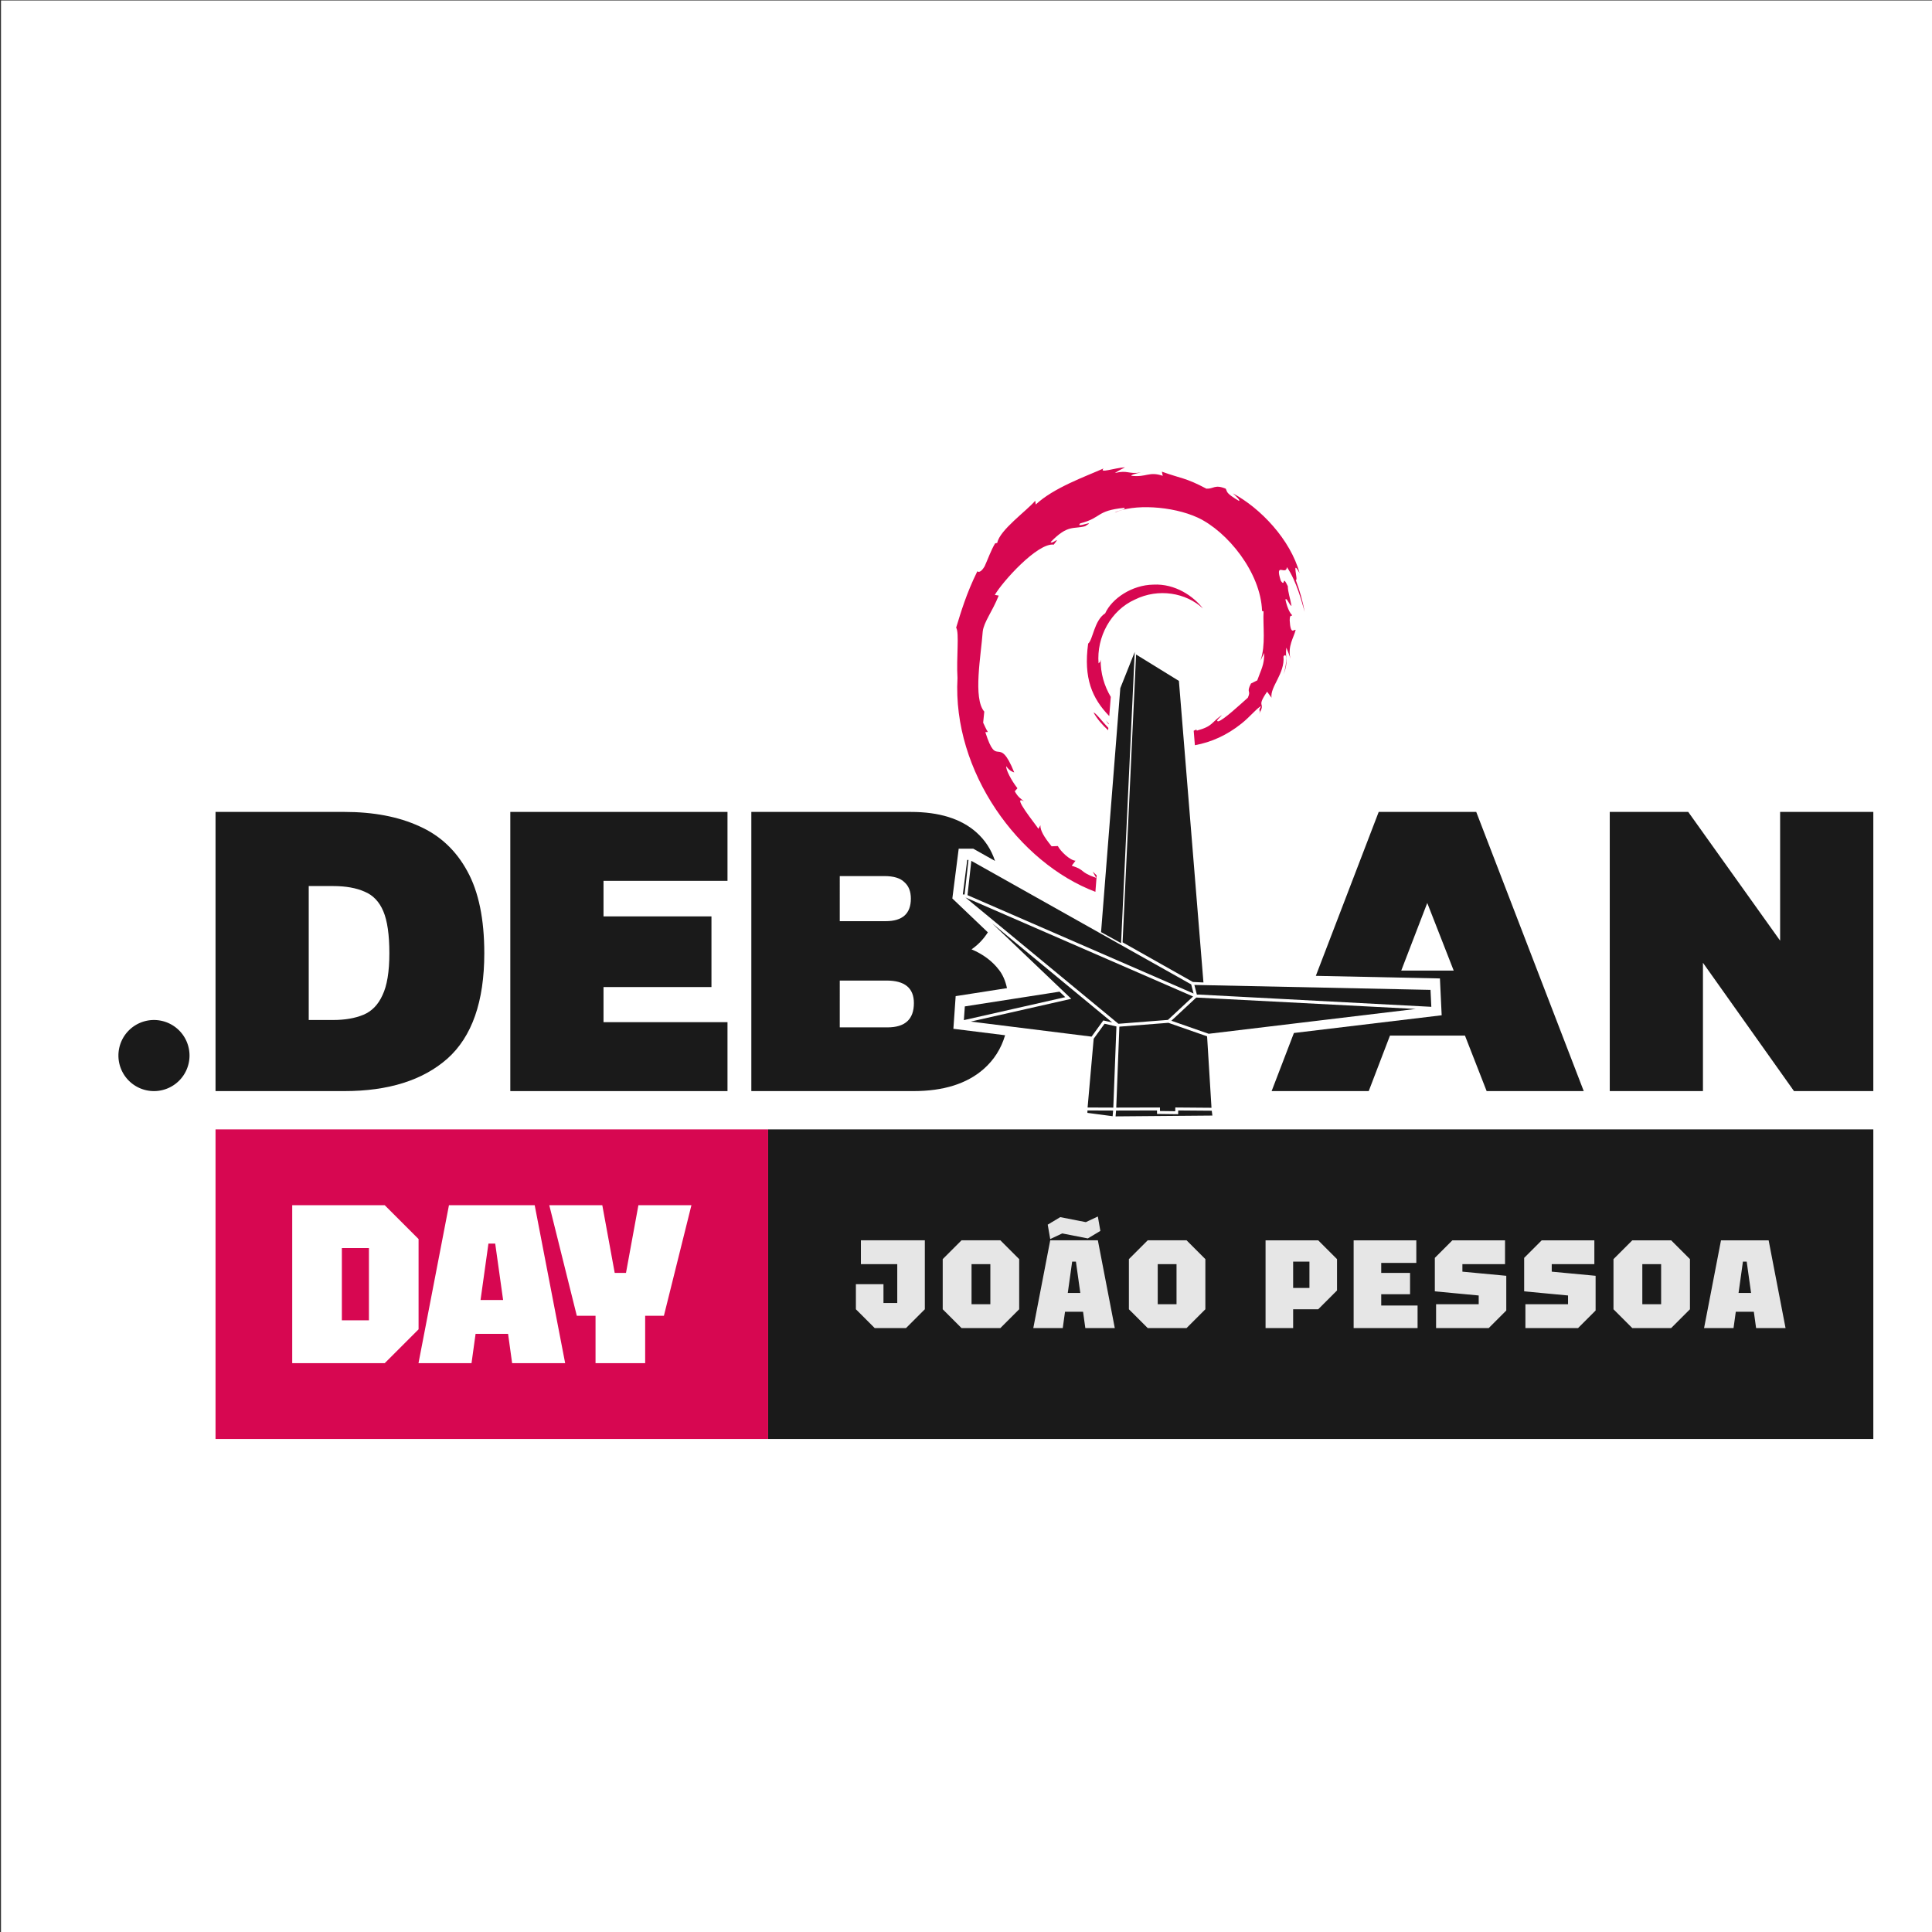 <?xml version="1.0" encoding="UTF-8" standalone="no"?>
<!-- Created with Inkscape (http://www.inkscape.org/) -->

<svg
   width="1080"
   height="1080"
   viewBox="0 0 1080 1080"
   version="1.1"
   id="svg1"
   inkscape:version="1.4.2 (ebf0e940d0, 2025-05-08)"
   sodipodi:docname="logo_debianday_joaopessoa_noyear_light_20250806.svg"
   inkscape:export-filename="logo_debianday_joaopessoa_noyear_light_20250806.png"
   inkscape:export-xdpi="96"
   inkscape:export-ydpi="96"
   xmlns:inkscape="http://www.inkscape.org/namespaces/inkscape"
   xmlns:sodipodi="http://sodipodi.sourceforge.net/DTD/sodipodi-0.dtd"
   xmlns="http://www.w3.org/2000/svg"
   xmlns:svg="http://www.w3.org/2000/svg">
  <rect x="0" y="0" width="1080" height="1080" fill="#333333" stroke="none"/>
  <sodipodi:namedview
     id="namedview1"
     pagecolor="#ffffff"
     bordercolor="#000000"
     borderopacity="0.25"
     inkscape:showpageshadow="2"
     inkscape:pageopacity="0.0"
     inkscape:pagecheckerboard="0"
     inkscape:deskcolor="#d1d1d1"
     inkscape:document-units="px"
     inkscape:zoom="0.53229427"
     inkscape:cx="594.59592"
     inkscape:cy="391.70063"
     inkscape:window-width="1920"
     inkscape:window-height="1019"
     inkscape:window-x="0"
     inkscape:window-y="0"
     inkscape:window-maximized="1"
     inkscape:current-layer="layer1" />
  <defs
     id="defs1" />
  <g
     inkscape:label="Camada 1"
     inkscape:groupmode="layer"
     id="layer1">
    <g
       id="g164"
       transform="matrix(3.78,0,0,3.78,-4471.181,-2123.223)">
      <path
         id="rect1"
         style="fill:#ffffff;stroke-width:0.265"
         d="m 1183,561.769 h 285.75 v 285.75 H 1183 Z" />
      <g
         id="g101"
         transform="matrix(0.509,0,0,0.509,-3423.155,2927.506)"
         inkscape:export-filename="logo_for_mockup.png"
         inkscape:export-xdpi="96"
         inkscape:export-ydpi="96">
        <path
           id="path52"
           style="fill:#d70751;fill-opacity:1;stroke-width:1.408"
           d="m 9376.006,-4512.185 c -3.197,0.197 -7.634,1.861 -6.265,0.346 -5.215,2.328 -14.478,5.595 -19.676,10.469 l -0.164,-1.092 c -2.381,2.859 -10.386,8.538 -11.024,12.244 l -0.637,0.149 c -1.237,2.099 -2.041,4.476 -3.024,6.634 -1.62,2.763 -2.376,1.064 -2.145,1.498 -3.188,6.463 -4.774,11.894 -6.141,16.35 0.974,1.456 0.025,8.771 0.391,14.626 -1.506,27.232 17.823,53.717 40.068,62.122 l 0.376,-4.768 c -0.352,-0.356 -0.731,-0.72 -1.16,-1.092 l 1.032,1.823 c -5.109,-1.809 -2.972,-2.238 -7.129,-3.554 l 1.102,-1.438 c -1.657,-0.127 -4.388,-2.79 -5.133,-4.269 l -1.813,0.071 c -2.176,-2.682 -3.338,-4.621 -3.252,-6.123 l -0.585,1.045 c -0.663,-1.139 -8.01,-10.075 -4.198,-7.995 -0.708,-0.644 -1.649,-1.051 -2.67,-2.908 l 0.776,-0.885 c -1.831,-2.361 -3.376,-5.385 -3.257,-6.393 0.978,1.321 1.656,1.568 2.329,1.795 -4.632,-11.491 -4.893,-0.633 -8.399,-11.697 l 0.741,-0.057 c -0.567,-0.86 -0.915,-1.787 -1.371,-2.701 l 0.324,-3.216 c -3.333,-3.851 -0.932,-16.391 -0.449,-23.267 0.331,-2.795 2.783,-5.772 4.645,-10.441 l -1.134,-0.192 c 2.17,-3.783 12.389,-15.2 17.124,-14.615 2.293,-2.88 -0.456,3e-4 -0.905,-0.734 5.038,-5.212 6.621,-3.683 10.021,-4.621 3.664,-2.174 -3.146,0.85 -1.409,-0.829 6.338,-1.617 4.49,-3.679 12.757,-4.5 0.873,0.495 -2.023,0.766 -2.749,1.409 5.278,-2.584 16.706,-1.994 24.132,1.433 8.61,4.027 18.29,15.925 18.673,27.119 l 0.435,0.117 c -0.22,4.451 0.681,9.598 -0.883,14.325 l 1.057,-2.24 v -0.01 c 0.126,3.401 -0.992,5.053 -2.004,7.975 l -1.82,0.905 c -1.488,2.891 0.148,1.835 -0.918,4.134 -2.325,2.065 -7.046,6.459 -8.558,6.862 -1.105,0 0.748,-1.304 0.99,-1.804 -3.109,2.134 -2.495,3.203 -7.251,4.503 l -0.139,-0.308 c -0.255,0.12 -0.512,0.232 -0.77,0.336 l 0.343,4.208 c 4.745,-0.858 9.32,-2.904 13.526,-6.276 2.368,-1.844 4.952,-4.979 5.699,-5.021 -1.125,1.692 0.193,0.814 -0.672,2.307 2.354,-3.802 -1.026,-1.548 2.436,-6.564 l 1.278,1.76 c -0.479,-3.159 3.92,-6.99 3.472,-11.981 1.009,-1.526 1.125,1.644 0.054,5.154 1.485,-3.895 0.393,-4.522 0.773,-7.737 0.397,1.046 0.919,2.154 1.204,3.259 -0.902,-3.705 1.022,-6.248 1.504,-8.415 -0.482,-0.213 -1.494,1.664 -1.728,-2.781 0.035,-1.931 0.54,-1.012 0.732,-1.488 -0.377,-0.218 -1.373,-1.699 -1.977,-4.538 0.435,-0.669 1.172,1.73 1.768,1.827 -0.384,-2.256 -1.044,-3.978 -1.072,-5.71 -1.745,-3.646 -0.618,0.484 -2.031,-1.565 -1.858,-5.79 1.54,-1.344 1.77,-3.973 2.812,4.075 4.416,10.395 5.155,13.011 -0.563,-3.191 -1.471,-6.283 -2.582,-9.274 0.857,0.362 -1.378,-6.564 1.114,-1.978 -2.659,-9.775 -11.37,-18.91 -19.386,-23.195 0.978,0.897 2.216,2.023 1.774,2.2 -3.989,-2.372 -3.289,-2.559 -3.86,-3.561 -3.244,-1.322 -3.461,0.107 -5.607,0 -6.123,-3.248 -7.303,-2.904 -12.937,-4.937 l 0.256,1.2 c -4.055,-1.351 -4.725,0.511 -9.107,0 -0.266,-0.207 1.405,-0.755 2.782,-0.953 -3.921,0.516 -3.739,-0.774 -7.576,0.143 0.945,-0.663 1.946,-1.103 2.954,-1.667 z m 8.206,34.093 c -6.223,0.1 -12.046,4.055 -13.988,8.35 -3.187,2.006 -3.558,7.736 -4.946,8.786 -1.367,10.035 1.139,15.905 6.139,21.062 l 0.44,-5.582 c -1.884,-3.171 -2.996,-6.858 -2.939,-10.828 -0.125,0.946 -0.356,0.71 -0.615,1.09 -0.605,-7.673 3.544,-15.379 10.543,-18.531 6.845,-3.386 14.869,-1.998 19.769,2.575 -2.691,-3.527 -8.053,-7.267 -14.402,-6.921 z m -17.368,37.145 c 1.027,1.839 2.496,3.584 4.249,5.164 l 0.054,-0.687 c -1e-4,-1e-4 10e-5,-5e-4 0,-7e-4 -1.891,-1.988 -3.615,-4.327 -4.303,-4.477 z m 3.577,2.317 c 0.263,0.385 0.531,0.767 0.807,1.144 l 0.019,-0.239 c -0.282,-0.295 -0.557,-0.596 -0.825,-0.904 z" />
        <path
           id="path53"
           style="fill:#1a1a1a;fill-opacity:1;stroke-width:0.284"
           d="m 9378.818,-4458.533 -4.193,10.519 -5.59,70.884 5.815,3.202 z m 0.393,0.744 -3.922,83.619 20.417,11.523 3.074,0.145 -7.129,-87.615 z m -49.063,59.685 -1.281,10.024 0.525,0.025 1.116,-10.05 z m 1.191,0.263 -1.108,9.968 65.674,28.575 -0.687,-2.643 z m -1.69,10.655 44.428,36.687 14.392,-1.128 7.302,-6.799 -66.098,-28.759 z m 7.674,7.444 23.054,21.987 -29.199,6.615 35.1,4.375 3.41,-4.707 2.588,0.593 z m 58.818,17.955 0.727,2.802 h 0.62 l 67.501,3.556 -0.236,-4.921 z m -39.177,1.956 -27.512,4.283 -0.278,3.987 29.462,-6.674 z m 39.734,1.708 -7.238,6.74 10.838,3.789 60.156,-7.216 z m -8.102,7.343 -14.245,1.116 -0.903,23.521 12.7,-0.032 v 1.03 l 4.441,0.056 0.018,-1.09 10.512,0.084 -1.277,-20.755 z m -18.547,0.267 -3.158,4.359 -1.768,19.982 7.47,0.029 0.907,-23.579 z m 15.245,25.194 -11.898,0.03 -0.144,1.694 28.125,-0.235 -0.182,-1.411 -9.749,-0.077 -0.018,1.095 -6.136,-0.081 z m -20.216,0 -0.012,0.706 7.33,0.967 0.139,-1.644 z" />
        <path
           id="rect53"
           style="fill:#1a1a1a;stroke-width:0.301"
           d="m 9272.301,-4319.82 h 321.106 v 89.958 h -321.106 z" />
        <path
           style="font-weight:800;font-size:84.951px;line-height:70.792px;font-family:Kanit;-inkscape-font-specification:'Kanit Ultra-Bold';text-align:justify;letter-spacing:0px;fill:#1a1a1a;stroke-width:6.997"
           d="m 9516.83,-4330.943 v -81.112 h 22.797 l 26.701,37.407 v -37.407 h 27.079 v 81.112 h -23.049 l -26.45,-37.281 v 37.281 z"
           id="path54" />
        <path
           id="path55"
           style="font-weight:800;font-size:84.951px;line-height:70.792px;font-family:Kanit;-inkscape-font-specification:'Kanit Ultra-Bold';text-align:justify;letter-spacing:0px;fill:#1a1a1a;stroke-width:6.997"
           d="m 9449.699,-4412.054 -18.267,47.626 36.055,0.753 0.509,10.701 -42.932,5.149 -6.475,16.882 h 28.213 l 6.172,-16.122 h 21.789 l 6.298,16.122 h 28.212 l -31.235,-81.111 z m 14.107,26.45 7.683,19.648 h -15.24 z" />
        <path
           id="path63"
           style="font-weight:800;font-size:84.951px;line-height:70.792px;font-family:Kanit;-inkscape-font-specification:'Kanit Ultra-Bold';text-align:justify;letter-spacing:0px;fill:#1a1a1a;stroke-width:6.997"
           d="m 9267.423,-4412.054 v 81.111 h 47.106 c 8.732,0 15.533,-2.141 20.403,-6.423 2.995,-2.633 5.069,-5.902 6.222,-9.805 v -5e-4 l -15.028,-1.872 0.664,-9.49 14.912,-2.322 c -0.473,-2.18 -1.26,-3.964 -2.362,-5.353 -1.931,-2.519 -4.576,-4.492 -7.935,-5.92 1.88,-1.296 3.459,-2.944 4.739,-4.941 l -10.32,-9.842 1.847,-14.457 h 4.234 l 6.317,3.551 c -1.092,-3.301 -2.902,-6.074 -5.432,-8.317 -4.45,-3.946 -10.79,-5.92 -19.018,-5.92 z m 25.694,18.641 h 12.973 c 2.687,0 4.618,0.588 5.793,1.763 1.259,1.092 1.889,2.687 1.889,4.786 0,4.366 -2.435,6.549 -7.305,6.549 h -13.351 z m 0,30.354 h 13.602 c 5.29,0 7.935,2.183 7.935,6.549 0,4.702 -2.561,7.053 -7.683,7.053 h -13.854 z" />
        <path
           style="font-weight:800;font-size:84.951px;line-height:70.792px;font-family:Kanit;-inkscape-font-specification:'Kanit Ultra-Bold';text-align:justify;letter-spacing:0px;fill:#1a1a1a;stroke-width:6.997"
           d="m 9197.396,-4330.943 v -81.112 h 63.101 v 20.026 h -36.022 v 10.328 h 31.362 v 20.53 h -31.362 v 10.202 h 36.022 v 20.026 z"
           id="path71" />
        <path
           style="font-weight:800;font-size:84.951px;line-height:70.792px;font-family:Kanit;-inkscape-font-specification:'Kanit Ultra-Bold';text-align:justify;letter-spacing:0px;fill:#1a1a1a;stroke-width:6.997"
           d="m 9111.75,-4330.943 v -81.112 h 37.407 q 12.721,0 21.789,4.156 9.069,4.03 13.98,13.099 4.912,8.943 4.912,23.805 0,21.034 -10.706,30.606 -10.706,9.446 -29.976,9.446 z m 27.079,-20.656 h 7.053 q 5.164,0 8.816,-1.511 3.653,-1.512 5.542,-5.668 2.015,-4.156 2.015,-12.217 0,-8.061 -1.763,-12.217 -1.763,-4.156 -5.416,-5.668 -3.653,-1.637 -9.194,-1.637 h -7.053 z"
           id="path90" />
        <path
           id="rect90"
           style="fill:#d70751;stroke-width:0.213"
           d="m 9111.75,-4319.82 h 160.551 v 89.958 H 9111.75 Z" />
        <g
           id="g100"
           transform="translate(1328.288,-64.128)">
          <path
             d="m 7969.514,-4203.429 v -7.284 h 8.012 v 5.463 h 4.006 v -11.29 h -10.562 v -6.92 h 18.574 v 20.031 l -5.463,5.463 h -9.105 z m 25.226,0 v -14.568 l 5.463,-5.463 h 11.29 l 5.463,5.463 v 14.568 l -5.463,5.463 h -11.29 z m 8.376,-13.111 v 11.654 h 5.463 v -11.654 z m 17.942,18.574 4.917,-25.494 h 13.839 l 4.917,25.494 h -8.559 l -0.656,-4.734 h -5.244 l -0.655,4.734 z m 10.015,-10.197 h 3.642 l -1.275,-9.105 h -1.093 z m -5.099,-15.66 -0.728,-4.188 3.642,-2.185 7.429,1.457 3.496,-1.639 0.728,4.188 -3.642,2.185 -7.43,-1.457 z m 22.858,20.395 v -14.568 l 5.463,-5.463 h 11.29 l 5.463,5.463 v 14.568 l -5.463,5.463 h -11.29 z m 8.376,-13.111 v 11.654 h 5.463 v -11.654 z m 39.344,6.92 h 4.734 v -7.648 h -4.734 z m 12.747,-8.376 v 9.105 l -5.463,5.463 h -7.284 v 5.463 h -8.012 v -25.494 h 15.296 z m 4.831,20.031 v -25.494 h 18.21 v 6.556 h -10.197 v 2.913 h 8.377 v 6.191 h -8.377 v 3.278 h 10.562 v 6.556 z m 23.951,0 v -6.92 h 12.383 v -2.549 l -12.747,-1.202 v -9.724 l 5.099,-5.099 h 15.296 v 6.92 h -12.383 v 2.185 l 12.747,1.202 v 10.088 l -5.099,5.099 z m 25.954,0 v -6.92 h 12.383 v -2.549 l -12.747,-1.202 v -9.724 l 5.099,-5.099 h 15.296 v 6.92 h -12.383 v 2.185 l 12.747,1.202 v 10.088 l -5.099,5.099 z m 25.59,-5.463 v -14.568 l 5.463,-5.463 h 11.29 l 5.463,5.463 v 14.568 l -5.463,5.463 h -11.29 z m 8.377,-13.111 v 11.654 h 5.463 v -11.654 z m 17.942,18.574 4.917,-25.494 h 13.839 l 4.917,25.494 h -8.559 l -0.655,-4.734 h -5.244 l -0.656,4.734 z m 10.015,-10.197 h 3.642 l -1.275,-9.105 h -1.093 z"
             id="text99"
             style="font-weight:900;font-size:36.419px;line-height:30.349px;font-family:Tektur;-inkscape-font-specification:'Tektur Heavy';text-align:justify;letter-spacing:2.646px;fill:#e6e6e6;stroke-width:1.866"
             aria-label="JOÃO PESSOA" />
        </g>
        <path
           id="circle100"
           style="fill:#1a1a1a;stroke-width:0.356"
           d="m 9104.193,-4341.27 a 10.328,10.328 0 0 1 -10.328,10.328 10.328,10.328 0 0 1 -10.328,-10.328 10.328,10.328 0 0 1 10.328,-10.328 10.328,10.328 0 0 1 10.328,10.328 z" />
        <path
           d="m 9148.455,-4264.352 h 7.867 v -20.977 h -7.867 z m -14.422,12.455 v -45.888 h 26.877 l 9.833,9.833 v 26.222 l -9.833,9.833 z m 36.687,0 8.85,-45.888 h 24.911 l 8.85,45.888 h -15.405 l -1.18,-8.522 h -9.44 l -1.18,8.522 z m 18.028,-18.355 h 6.555 l -2.294,-16.389 h -1.967 z m 33.409,18.355 v -13.767 h -5.441 l -7.998,-32.122 h 15.405 l 3.606,19.666 h 3.278 l 3.606,-19.666 h 15.405 l -7.998,32.122 h -5.441 v 13.767 z"
           id="text101"
           style="font-weight:900;font-size:65.555px;line-height:54.629px;font-family:Tektur;-inkscape-font-specification:'Tektur Heavy';text-align:justify;letter-spacing:-2.646px;fill:#ffffff;stroke-width:0.606"
           aria-label="DAY" />
      </g>
    </g>
  </g>
</svg>
